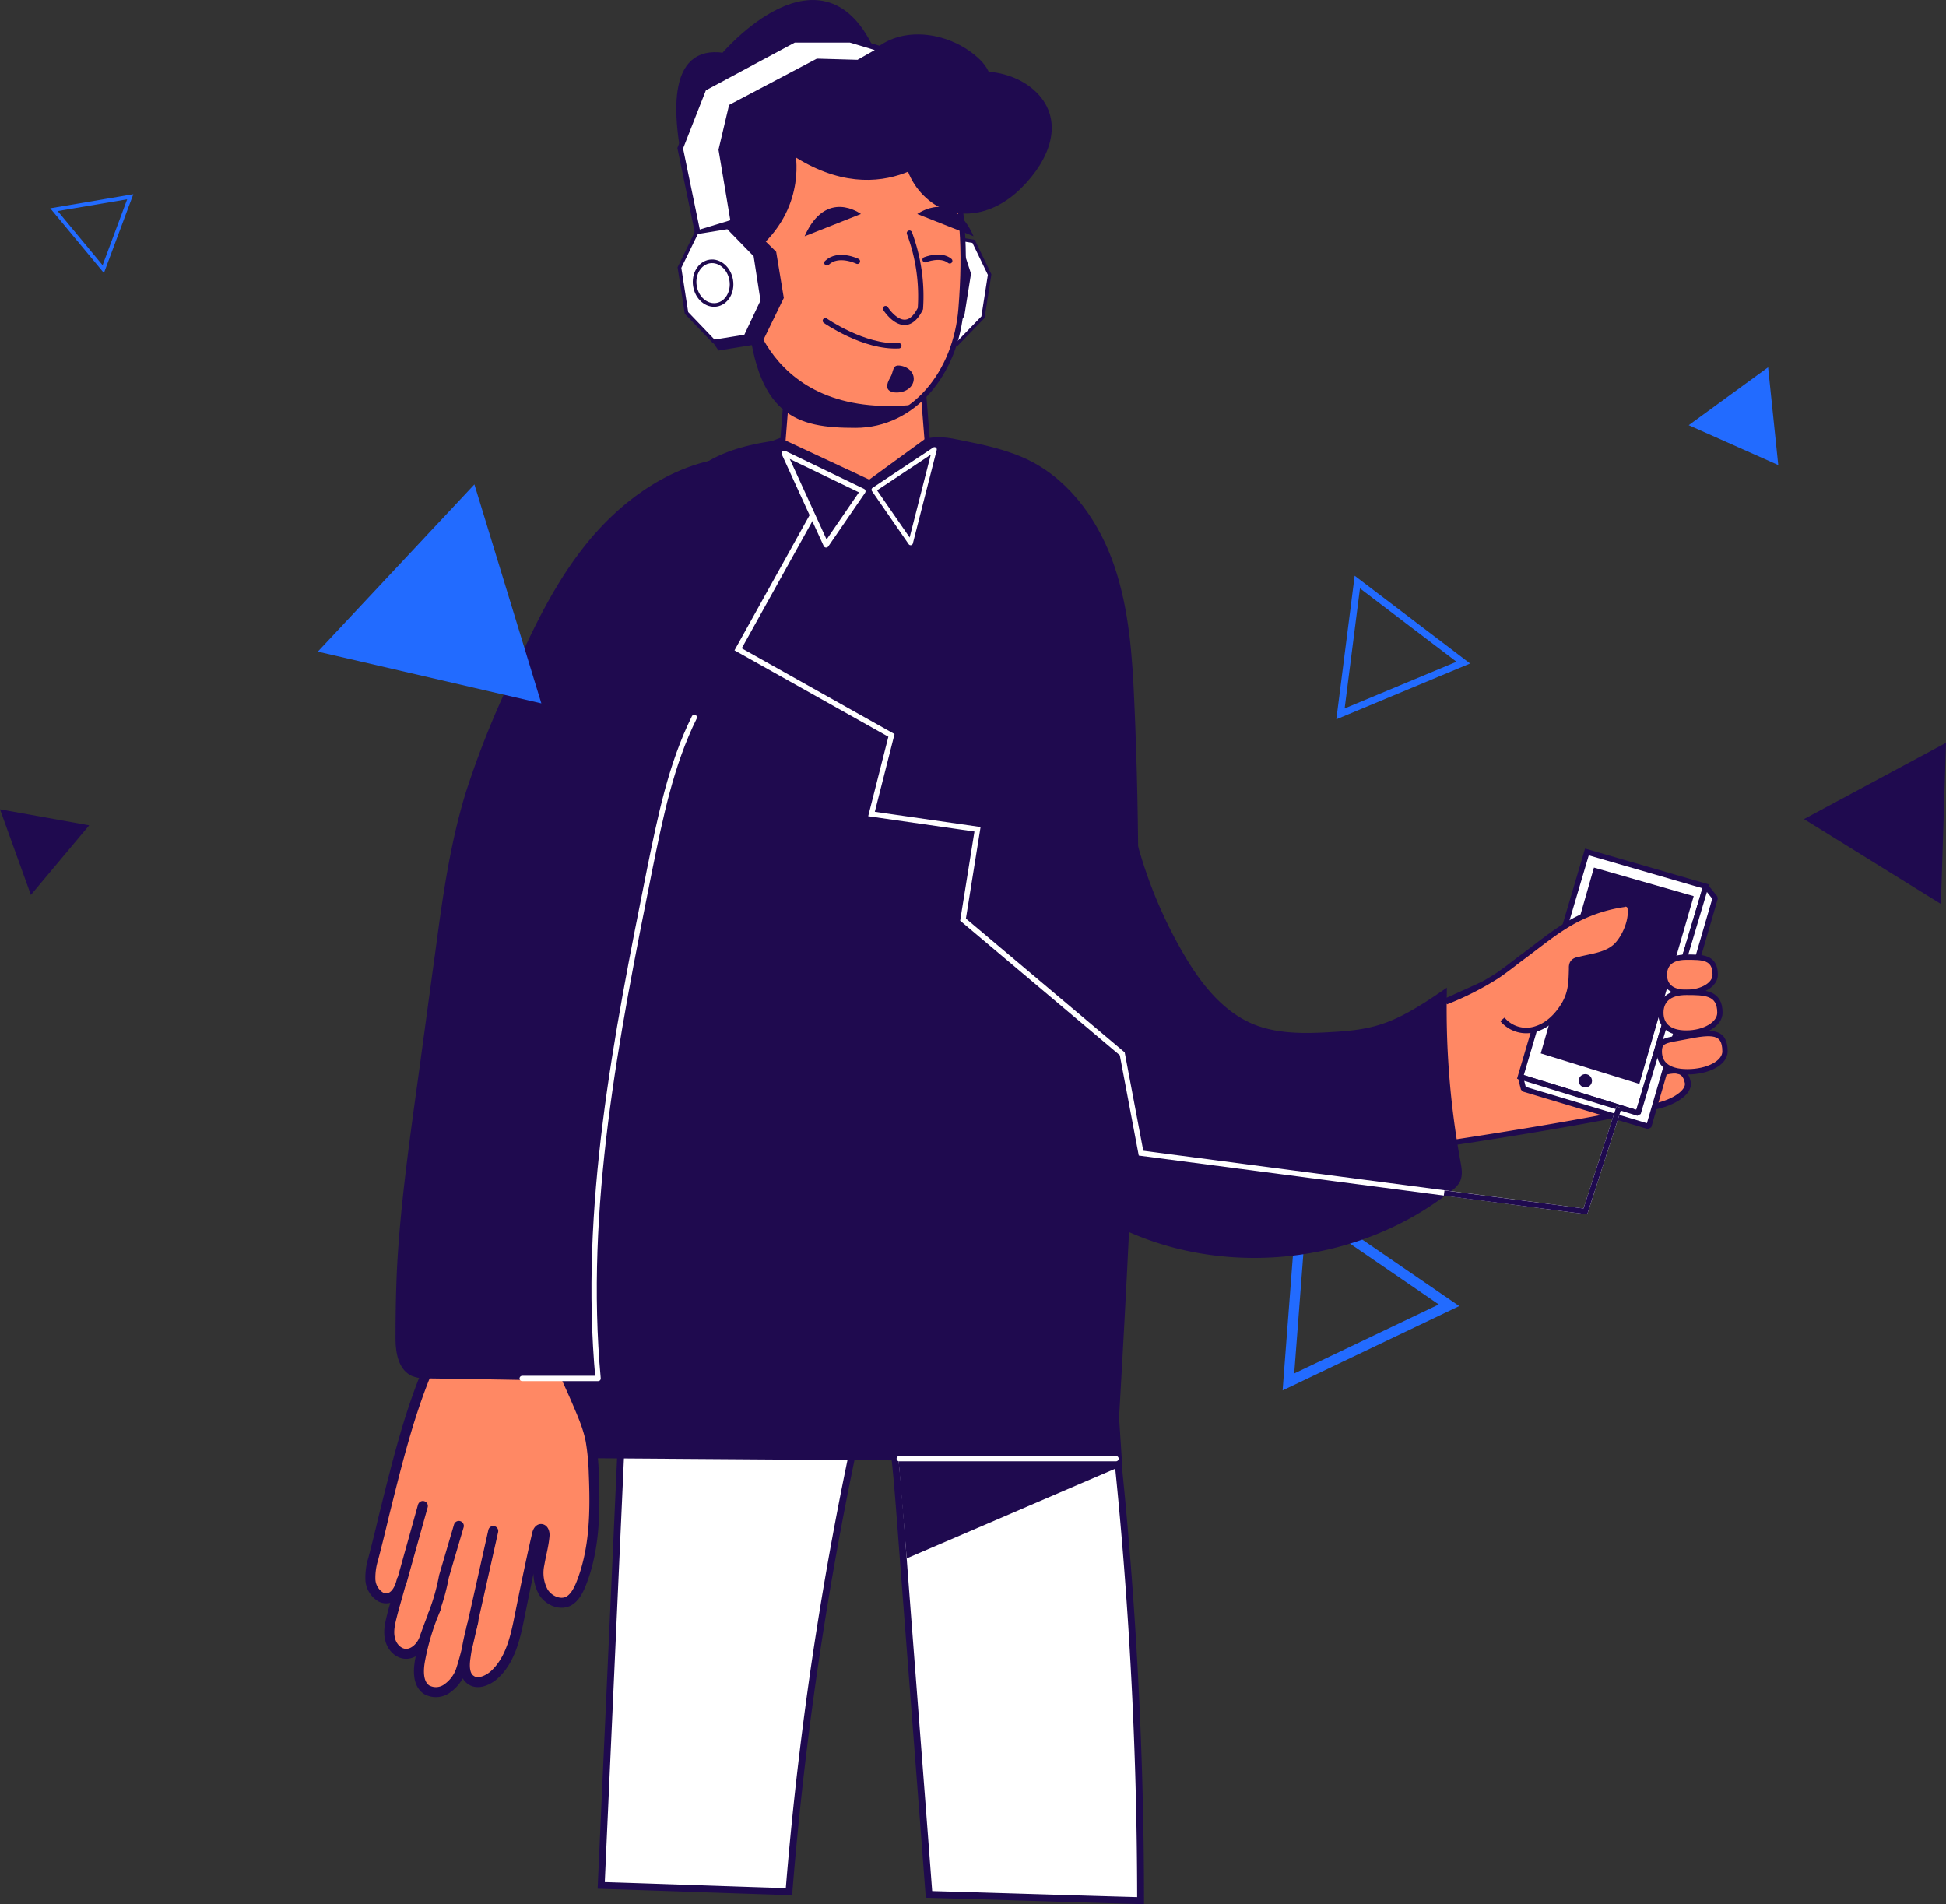 <?xml version="1.0" encoding="utf-8"?>
<svg xmlns="http://www.w3.org/2000/svg" width="568" height="555.785" viewBox="0 0 568 555.785"><rect x="0" y="0" width="568" height="555.785" fill="#333333" stroke="none"/><defs><style>.a,.c,.k,.l,.q,.s{fill:#fff;}.a,.b,.c,.d,.e,.g,.i,.j,.k,.l,.m,.n,.q,.r,.s,.t,.y{stroke:#1f0a4f;}.a,.b,.c,.d,.e,.g,.h,.i,.j,.k,.l,.m,.n,.o,.p,.q,.r,.s,.t,.u,.v,.x,.y{stroke-miterlimit:10;}.a{stroke-width:0.995px;}.b,.e,.f,.r{fill:#1f0a4f;}.b{stroke-width:0.984px;}.c,.v{stroke-width:2px;}.d,.i,.j,.m{fill:#ff8864;}.d,.e,.g,.l,.o,.u,.y{stroke-width:1.557px;}.g,.h,.n,.o,.p,.t,.u,.v,.x,.y{fill:none;}.g,.m,.n,.o,.p{stroke-linecap:round;stroke-linejoin:round;}.h,.v,.x{stroke:#226bff;}.h{stroke-width:3px;}.i,.k{stroke-width:1.601px;}.j{stroke-width:1.752px;}.l{stroke-linejoin:bevel;}.m,.n{stroke-width:2.919px;}.o,.p,.u{stroke:#fff;}.p{stroke-width:1.344px;}.q{stroke-width:1.598px;}.r,.s,.t{stroke-width:1.058px;}.w{fill:#226bff;}.x{stroke-width:1.162px;}</style></defs><g transform="translate(0 -8.222)"><g transform="translate(261.794 77.294)"><g transform="translate(4.224)"><path class="a" d="M299.89,116.7l8.563,1.37,4.681,9.7-1.941,12.445-7.535,7.764-8.563-1.37-4.8-9.7,2.055-12.445Z" transform="translate(-290.3 -116.7)"/></g><g transform="translate(0)"><path class="b" d="M296.076,116.7l8.563,1.37,3.083,9.476-1.941,12.216-5.823,7.535-8.563-1.37-4.8-9.476,1.941-12.216Z" transform="translate(-286.6 -116.7)"/></g></g><path class="c" d="M217.85,410.435q-3.425,75.7-6.85,151.5c18.267.571,36.535,1.256,54.8,1.827a1025.5,1025.5,0,0,1,25-156.757c5.024,15.641,6.279,32.31,7.535,48.637,2.74,36.306,5.594,72.613,8.335,108.919,20.551.571,41.216,1.256,61.766,1.827a1261.749,1261.749,0,0,0-9.7-155.386c-1.027-7.764-2.055-15.641-3.083-23.405-.685-4.681-1.256-9.362-1.941-13.929a4.345,4.345,0,0,0-.571-1.713,2.807,2.807,0,0,0-1.941-.571q-64.221-1.713-128.328.685Z" transform="translate(-35.519 -3.416)"/><path class="d" d="M301.953,197.741H255.6l3.539-44.641h39.275Z" transform="translate(-29.199 -34.248)"/><path class="d" d="M311.135,143.022c-1.484,18.724-13.815,34.023-30.826,34.023s-28.429-3.083-30.826-34.023C247.885,122.928,235.9,79.2,264.1,79.429,281.108,79.429,316.844,71.893,311.135,143.022Z" transform="translate(-30.617 -44.721)"/><g transform="translate(198.178 9.006)"><path class="e" d="M326.463,81.033c7.878,7.878,3.768,18.724-4.453,26.83-8.22,8.22-19.523,10.047-27.4,2.169s-7.535-20.779.571-29C303.4,73.041,318.585,73.27,326.463,81.033Z" transform="translate(-222.659 -54.304)"/><path class="e" d="M248.143,151.549s-35.85-84.03-4.224-79.235c0,0,29.114-34.48,43.728-.343,8.22-8.22,22.72-5.594,30.6,2.169,7.878,7.878-1.37,15.413-9.476,23.633,0,0-17.7,20.665-44.755,2.74,0,0,3.425,14.956-9.933,27.058" transform="translate(-230.88 -56.888)"/></g><path class="f" d="M295.5,164.108c5.937-.457-9.134,5.366-15.527,5.709-24.318,1.37-29.57-9.362-31.968-40.416C248,129.514,250.968,167.647,295.5,164.108Z" transform="translate(-30.276 -37.607)"/><path class="g" d="M268.3,138.2s11.3,7.878,21.464,7.307" transform="translate(-27.399 -36.36)"/><path class="f" d="M291.749,154.389c-.571,2.169-3.083,3.425-5.709,3.083-2.626-.457-2.169-2.4-1.028-4.338s.457-3.882,3.083-3.425S292.32,152.22,291.749,154.389Z" transform="translate(-25.16 -34.738)"/><path class="g" d="M283.7,137.835s5.709,9.019,10.161,0a52.64,52.64,0,0,0-3.2-22.035" transform="translate(-25.217 -39.534)"/><path class="g" d="M277.605,123.136s-5.594-2.74-8.905.457" transform="translate(-27.343 -38.649)"/><path class="h" d="M541.748,422.17,559.9,373.5l-51.3,8.682Z" transform="matrix(0.719, 0.695, -0.695, 0.719, 279.955, -268.481)"/><path class="g" d="M293.8,122.689s4.567-1.827,7.193.343" transform="translate(-23.786 -38.66)"/><path class="f" d="M263,117.664l16.441-6.508S269.279,103.507,263,117.664Z" transform="translate(-28.151 -40.484)"/><path class="f" d="M308.241,117.664,291.8,111.156C291.914,111.156,301.961,103.507,308.241,117.664Z" transform="translate(-24.069 -40.484)"/><g transform="translate(417.294 256.884)"><path class="i" d="M422.8,315.638l3.768,39.617s49.322-7.307,64.735-11.76c0,0,6.508-12.445,6.279-32.539l-.913-8.449s-24.433-.8-40.417,3.2a39.945,39.945,0,0,0-19.067,3.425Z" transform="translate(-422.8 -269.969)"/><path class="j" d="M491.146,333.444c.457,2.74-4,5.823-9.819,6.964s-8.563-.685-9.019-3.425,1.484-2.968,7.079-5.023C486.351,329.333,490.233,328.534,491.146,333.444Z" transform="translate(-415.793 -266.083)"/><path class="k" d="M446,339.648,465.409,274l34.708,10.047-19.751,66.219Z" transform="translate(-419.512 -274)"/><path class="f" d="M451.2,332.231,466.727,278l29.114,8.334-15.87,54.8Z" transform="translate(-418.776 -273.433)"/><path class="i" d="M427,315.836a86.278,86.278,0,0,0,14.842-7.535c2.4-1.6,4.8-3.539,7.079-5.252,4.224-3.083,8.449-6.622,12.9-9.362a43.865,43.865,0,0,1,17.011-6.279,1.379,1.379,0,0,1,1.941,1.37c.457,3.539-1.827,8.677-4.338,10.96-2.968,2.626-7.193,2.854-10.96,3.882a2.1,2.1,0,0,0-1.6,1.027,2.9,2.9,0,0,0-.228,1.37c-.114,4.11-.114,6.85-2.055,10.39-1.941,3.311-4.681,6.165-8.22,7.307a9.043,9.043,0,0,1-9.933-2.74" transform="translate(-422.205 -272.109)"/><path class="l" d="M446,338.4l.913,3.539,36.535,10.96,19.409-66.676-2.74-3.425-19.752,66.219Z" transform="translate(-419.512 -272.753)"/><circle class="f" cx="1.941" cy="1.941" r="1.941" transform="translate(43.499 64.849)"/><path class="d" d="M497.642,306.038c0,2.854-3.768,5.138-8.449,5.138s-6.394-2.283-6.394-5.138,1.713-5.138,6.394-5.138S497.642,300.786,497.642,306.038Z" transform="translate(-414.298 -270.188)"/><path class="d" d="M499.14,315.837c0,3.311-4.453,5.937-9.819,5.937s-7.421-2.626-7.421-5.937,2.055-5.937,7.421-5.937S499.14,309.9,499.14,315.837Z" transform="translate(-414.425 -268.913)"/><path class="d" d="M500.681,325.648c0,3.311-4.909,5.937-10.96,5.937s-8.22-2.626-8.22-5.937,1.941-3.2,7.878-4.338C496.8,319.825,500.681,319.6,500.681,325.648Z" transform="translate(-414.482 -267.421)"/></g><path class="e" d="M347.239,268.639a134.662,134.662,0,0,0,14.385,36.306c5.023,8.791,11.531,17.354,20.893,21.35,7.992,3.311,16.9,2.854,25.574,2.283,11.3-.8,17.354-2.968,30.6-12.1a247.7,247.7,0,0,0,4,49.436c.342,1.827.685,3.768-.114,5.366a6.55,6.55,0,0,1-2.283,2.4c-26.145,20.779-64.05,25.346-94.419,11.417a9.773,9.773,0,0,1-3.768-2.626c-1.142-1.484-1.142-3.539-1.256-5.366a1033.944,1033.944,0,0,1,3.2-112.8" transform="translate(-17.171 -18.49)"/><path class="e" d="M265.877,168.937l26.145,12.216,16.441-11.988c3.2-1.028,6.736-.342,10.047.343,6.85,1.37,13.929,2.854,20.208,6.051,11.76,6.051,19.866,17.811,24.09,30.369s5.138,25.917,5.709,39.161c3.311,73.64-.913,147.509-5.138,221.149q-85.628-.685-171.256-1.256c-1.142-27.287,3.311-54.574,7.764-81.518q14.728-88.54,29.342-177.079c1.6-9.59,3.539-19.98,10.618-26.716,6.508-6.165,15.071-8.563,23.976-9.933Z" transform="translate(-38.22 -32.046)"/><g transform="translate(108.068 404.507)"><path class="m" d="M170.274,403.3c-6.622,14.614-10.39,30.369-14.271,45.9-1.027,4.339-2.055,8.563-3.2,12.9a18.41,18.41,0,0,0-.8,6.051,6.275,6.275,0,0,0,3.083,5.023c1.827.913,4.8.343,6.051-4.909-.571,2.283-2.169,7.649-2.74,9.933s-1.256,4.8-.685,7.079c.457,2.4,2.512,4.567,4.909,4.453,2.283-.114,4.224-2.169,5.024-4.224,1.256-3.539,2.055-5.709,3.539-9.248a71.8,71.8,0,0,0-4.681,15.3c-.571,3.083-.685,6.965,1.941,8.677a5.566,5.566,0,0,0,6.051-.457,10.862,10.862,0,0,0,3.882-5.138c1.6-4.909,2.283-8.677,3.653-14.385a70.547,70.547,0,0,0-2.283,10.618c-.343,2.4-.343,5.252,1.6,6.508,1.941,1.37,4.681.228,6.508-1.256,5.024-4.338,6.508-11.3,7.764-17.7,1.6-7.878,3.2-15.756,5.024-23.633.114-.571.457-1.37,1.028-1.484.913-.114,1.256,1.142,1.142,2.055-.228,2.74-1.028,5.48-1.484,8.22a11.709,11.709,0,0,0,1.142,8.106c1.484,2.4,4.681,3.882,7.193,2.74,1.827-.913,2.854-2.854,3.653-4.681,4.224-10.275,4.339-21.578,3.882-32.653a68.129,68.129,0,0,0-.913-9.59c-.8-4.11-2.512-7.878-4.11-11.646-1.713-4-3.539-7.878-5.366-11.874Z" transform="translate(-151.954 -403.3)"/><line class="n" y1="21.692" x2="6.051" transform="translate(9.3 43.271)"/><line class="n" y1="28.543" x2="6.394" transform="translate(29.508 50.578)"/><path class="n" d="M175.535,446.3,171.2,461.028a60.932,60.932,0,0,1-3.2,11.189" transform="translate(-149.681 -397.207)"/></g><path class="e" d="M254.09,174c-15.984,2.4-29.913,12.673-39.96,25.346s-16.669,27.629-23.177,42.471a268.957,268.957,0,0,0-11.417,29.342c-4.567,14.956-6.736,30.484-8.791,46.011-1.941,13.929-3.768,27.858-5.709,41.787-2.283,16.669-4.567,33.452-5.48,50.235-.342,6.964-.457,13.929-.457,20.893,0,3.882.685,8.563,4.224,10.275a9.872,9.872,0,0,0,4.453.685c16.555.228,33,.571,49.55.8-4.567-49.779,5.252-99.671,15.071-148.65,3.083-15.185,6.165-30.484,13.015-44.3" transform="translate(-42.874 -31.286)"/><path class="o" d="M241.035,239.6c-6.85,13.815-9.933,29.228-13.015,44.3-9.819,48.979-19.637,98.872-15.071,148.65H190.8" transform="translate(-38.382 -21.99)"/><path class="f" d="M286.7,427.23l2.74,33.11,62.908-27.059L351.092,414.1l-27.173,2.512-37.106,3.653Z" transform="translate(-24.792 2.738)"/><line class="o" x2="63.251" transform="translate(262.479 433.963)"/><g transform="translate(228.912 139.403)"><path class="o" d="M257.8,172.1l22.948,11.075-10.732,15.641Z" transform="translate(-257.8 -170.958)"/><path class="p" d="M298.4,171.1l-17.7,11.76,10.732,15.527Z" transform="translate(-254.555 -171.1)"/></g><path class="q" d="M236.338,122.915l10.732-1.256-3.882-23.177,2.968-12.559,25.118-13.244,11.874.343L290,69.14l-9.134-2.74H264.424L238.05,80.557,231.2,98.025Z" transform="translate(-32.657 -46.534)"/><g transform="translate(198.315 72.156)"><g transform="translate(0)"><path class="r" d="M248.272,112.2l-12.787,3.882.571,9.476-1.256,13.7,7.307,10.732,11.988-1.941,6.279-12.9-2.169-13.13Z" transform="translate(-230.462 -112.2)"/><path class="s" d="M245.157,114.3l-9.134,1.484L231,126.06l2.055,13.244,7.992,8.334,9.248-1.484,4.909-10.39-2.055-13.244Z" transform="translate(-231 -111.902)"/></g><ellipse class="t" cx="5.366" cy="6.394" rx="5.366" ry="6.394" transform="matrix(0.988, -0.158, 0.158, 0.988, 3.507, 13.238)"/></g><path class="u" d="M503.113,360.74l-9.819,30.37L363.6,374.1l-5.48-29-46.468-39.161,4.224-26.373-30.94-4.453,5.823-22.948L246,227.046,267.692,188" transform="translate(-30.56 -29.303)"/><g transform="translate(359.867 42.357)"><path class="v" d="M404.909,205,400,243.476l35.85-14.956Z" transform="translate(-368.603 -69.251)"/><path class="f" d="M558.46,293.138l1.484-47.038L518.5,268.363Z" transform="translate(-351.811 -63.427)"/><path class="w" d="M493.4,192.4l26.145,11.645L516.577,175.5Z" transform="translate(-360.368 -102.431)"/></g><g transform="translate(0)"><path class="x" d="M85.486,127.622,93.363,106.5,71.1,110.268Z" transform="translate(-55.344 -40.852)"/><path class="f" d="M66.32,288.1l17.011-20.322L57.3,263.1Z" transform="translate(-57.3 -18.66)"/><path class="w" d="M174.148,230.449,190.316,165.6,126,183.9Z" transform="translate(-109.951 105.677) rotate(-31)"/></g><path class="y" d="M477.534,339.3l-9.819,30.369L426.5,364.3" transform="translate(-4.981 -7.862)"/></g></svg>
